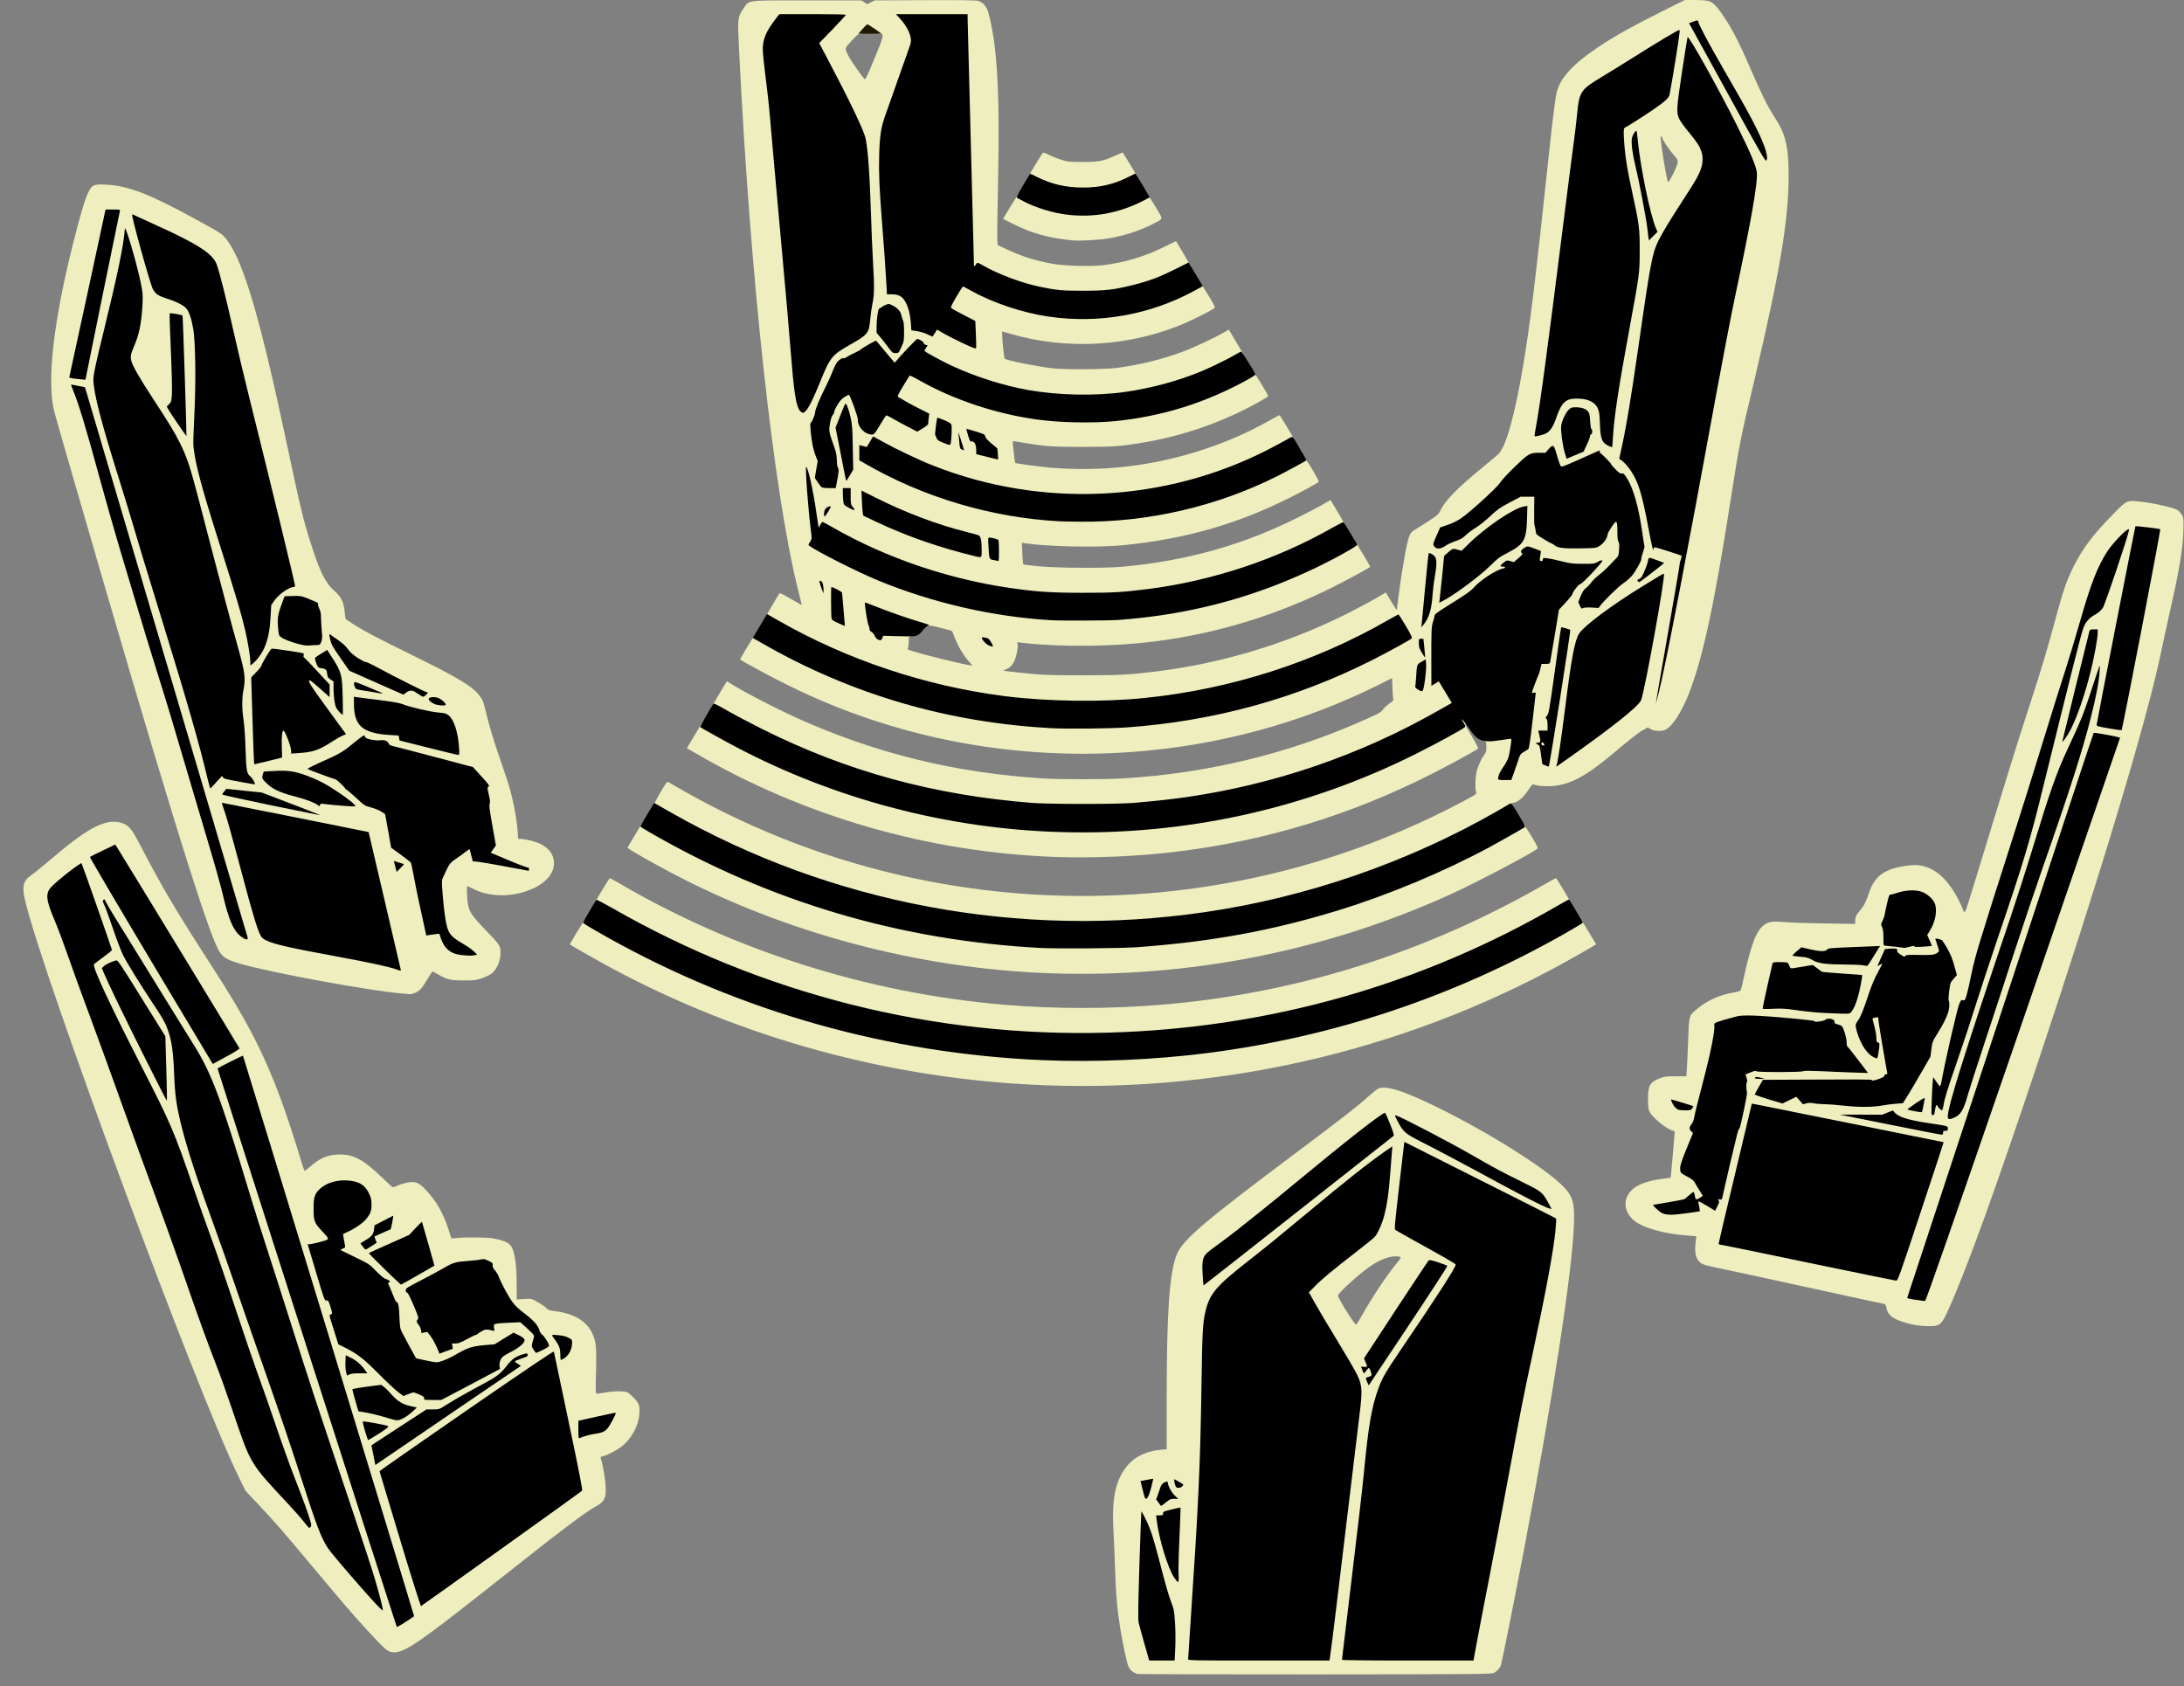 <svg class="img-fluid" xmlns="http://www.w3.org/2000/svg" style="transform:none;transform-origin:50% 50%;cursor:move" width="2783" height="2149" viewBox="0 0 27830 21490">
  <rect x="0" y="0" width="27830" height="21490" fill="#808080" stroke="none"/>
  <g fill="#EEEEBF" style="transform:none">
    <path d="M14494 21331c-49-12-95-50-115-95-20-46-67-267-104-485-37-224-55-419-65-731-5-157-14-381-21-498-24-398 18-628 146-807 99-140 258-223 459-241l73-6v-682c0-1076 36-1578 129-1802 77-185 337-408 1474-1260 658-494 812-613 969-754 56-50 112-95 126-100 105-40 327 32 760 245 649 320 1344 756 1585 994 132 131 157 216 146 496-23 616-268 2205-646 4195-97 509-267 1360-282 1411-12 43-46 82-91 106-30 17-155 18-2272 20-1232 0-2254-2-2271-6zm451-364c4-99 3-215-4-295-9-114-16-145-51-238-23-59-73-229-111-378-102-395-150-551-194-635-13-25-13-24-19 29-3 30-12 305-21 610l-16 555 50 180c28 99 60 215 72 258l22 77h265l7-163zm1970 141c8-37 128-1014 234-1908 55-459 117-971 137-1138 44-350 43-378-24-516-21-44-115-207-209-361-326-536-403-673-403-716 0-59 160-204 585-533 127-98 240-190 253-205 67-77 135-278 166-496 18-120 49-493 44-525-3-20-20-10-168 100-209 156-431 334-840 675-375 312-521 431-750 610-414 324-496 421-549 645-35 147-41 268-51 940-15 1016-29 1330-130 2890-16 250-32 479-35 508l-5 52h1740l5-22zm1889-290c32-172 99-518 148-768s154-804 233-1230c178-954 189-1012 313-1595 123-575 191-915 237-1185 33-196 70-479 63-485-2-1-425-215-940-475-558-280-938-466-938-458 0 7-27 238-60 513-53 455-57 501-43 512 9 7 184 105 390 219l373 206v41c0 71-125 270-690 1102-209 307-248 376-300 520-84 239-123 467-180 1060-16 171-84 756-150 1302-66 545-120 1001-120 1012v21h1606l58-312zm-3819-800c-3-24 1-187 9-363 9-176 16-339 16-361v-42l-80 20c-72 18-80 23-80 44s-4 24-41 24h-41l6 48c15 100 60 282 101 407 43 131 98 265 110 265 3 0 3-19 0-42zm-140-918c21-16 44-30 52-30s13-3 11-7c-12-23-46-101-52-118-7-20-8-20-22 0-8 11-24 50-35 88-16 53-18 72-8 83 15 18 10 19 54-16zm-212-149 15-63-31 6c-17 3-32 8-34 10-4 4 11 69 23 105 7 21 11 12 27-58zm3317-2135c239-360 435-657 435-662 0-9-152-60-159-53-2 2-183 276-401 608l-396 603 12 44c8 24 20 45 30 47 9 3 20 19 24 36s10 31 13 31c4 0 203-295 442-654zm-604-38c135-241 296-484 434-658 72-90 77-98 57-104-90-24-227 19-372 117-136 92-415 344-415 376 0 35 209 370 231 371 4 0 33-46 65-102zm-769-1426c623-491 1134-896 1137-901 7-10-73-211-84-211-25 0-501 375-965 759-513 425-945 769-1121 894-67 48-133 100-148 117-38 46-49 100-41 208l7 93 41-34c23-18 551-435 1174-925zm3082-64c-49-73-78-91-314-207-235-115-360-182-620-333-262-151-854-463-863-454-7 8 56 92 89 121 18 14 105 63 193 107 171 86 606 316 983 521 294 160 545 289 551 283 2-3-6-20-19-38zM4966 21046c-46-17-88-57-281-266-186-202-288-321-706-820-377-451-474-563-701-804l-150-159-93-191c-545-1121-2483-6353-2715-7330-43-178-25-252 74-320 32-22 123-96 204-164 244-207 341-283 469-369 201-134 346-176 475-139 96 28 132 70 238 273 290 557 464 851 918 1553 440 679 654 1091 876 1683 63 167 216 633 266 810 19 64 38 117 43 117s32-21 61-47c120-108 223-155 357-161 197-9 326 59 575 300 67 65 126 118 131 118 6 0 36-11 67-25 32-14 88-31 125-37 99-17 140 1 232 100 134 145 218 294 286 504l35 110 74-7c118-11 383-8 454 5 178 32 236 69 263 167 29 108 40 218 41 416l1 197 76-6c42-4 92-4 111 0 38 7 178 94 199 124 11 14 36 22 107 31 237 30 395 124 468 279 50 107 57 168 49 485-7 275-6 287 12 287 10 0 56-7 102-15 115-21 250-21 288-2 16 9 55 43 86 77 64 69 73 96 63 206-12 152-104 315-229 410-69 52-183 110-234 120-25 5-32 11-29 23 39 125 70 333 64 435-4 91-30 128-122 180-134 75-402 275-971 725-886 700-1099 864-1296 997-186 126-281 160-363 130zm194-422c39-26 70-50 70-53s-484-1595-1077-3538l-1077-3532-129 67c-106 56-127 70-124 87 9 52 2252 7015 2259 7015 5 0 40-21 78-46zm-389-390c-73-252-179-578-381-1174-326-959-475-1413-705-2140-125-393-271-850-325-1015s-151-473-215-685c-366-1211-483-1522-712-1885-55-88-179-288-275-445s-265-429-375-605-226-364-258-418-59-96-62-94c-8 8 91 278 134 366 50 102 222 381 380 616 125 187 156 241 194 345 46 128 68 280 78 559 11 272 28 392 91 651 75 301 199 682 425 1300 75 206 183 512 240 680s221 640 365 1050c240 683 340 977 570 1685 102 312 171 498 221 595 42 80 167 235 453 558 94 107 178 202 186 212s16 17 18 16c1-2-20-79-47-172zm1619-550c744-533 999-721 996-733-3-9-82-385-177-836-94-451-174-823-178-827-6-7-2103 1431-2139 1466-11 11 30 155 234 830 137 449 252 816 256 816 5 0 458-322 1008-716zm-2529-464c-27-74-92-247-146-385-54-137-160-432-235-655-76-223-178-515-228-650-49-135-173-497-275-805-101-308-242-717-312-910-70-192-174-485-230-650-249-726-284-808-668-1558-412-806-607-1227-607-1311 0-34 5-40 110-117 60-44 110-85 110-89 0-10-351-1023-356-1029-9-11-266 193-337 266-21 22-41 53-46 69-12 44 13 132 84 299 35 83 104 265 153 405 115 326 179 501 342 940 73 195 240 657 372 1025 132 369 318 879 413 1135s250 688 345 960c216 622 318 904 432 1195 50 127 141 382 204 568 118 351 185 529 236 632 60 119 147 227 407 500 68 71 158 169 199 217 42 48 77 86 78 85 2-1-19-63-45-137zm1595-1061c357-243 654-446 659-451 20-21-279 149-404 228-85 54-85 54-166 54h-80l-346 225-346 226 16 79c8 44 16 80 17 80s294-199 650-441zm-660 81c43-28 70-52 63-54-24-8-184-34-187-31-6 6 32 135 40 135 4 0 42-22 84-50zm2759 1c88-13 122-28 159-72 28-32 70-108 64-114-2-2-87 15-191 38l-187 42v144l40-14c21-8 73-19 115-24zm-2409-219c32-21 65-45 72-54 11-13 7-16-29-22-76-12-140-54-246-163-73-75-108-103-120-99-10 2-79 12-153 22-74 9-136 17-137 18s13 53 31 116l33 114 74 12c79 13 195 41 294 73 90 29 114 26 181-17zm814-406 365-194 7-57c12-90 37-116 172-180 55-26 136-88 136-104 0-4-21-17-46-29l-47-23-107 66-108 66-114 9c-180 16-224 31-402 134-159 92-237 103-426 61-62-14-114-25-116-25-3 0-132-236-175-320-32-62-33-71-39-210-5-137-16-190-40-190-5 0-27-48-50-107-23-60-46-112-51-118-5-5-9-21-9-36 0-22-6-29-29-34-19-4-61-38-118-97-87-90-89-91-270-179l-183-88v-34c0-27 5-36 26-46 21-9 25-16 20-34-4-12-9-52-13-88l-6-66 56-22c80-33 201-115 240-164 80-98 89-163 38-270-48-100-116-146-241-163-97-13-243 34-319 102-68 61-86 112-85 234 1 114 18 154 104 245 74 79 90 103 90 141v31l-125 33c-85 22-124 37-121 45 2 7 46 153 97 324 91 305 93 311 118 311 24 0 28 7 54 90 30 100 34 138 13 146-11 4-12 12-6 32 5 15 27 87 50 160l41 132 82 41c164 83 242 144 447 349 107 108 214 209 238 225 41 27 46 28 75 15 63-26 117-24 190 9 50 23 67 36 67 51 0 18 7 20 78 20h77l365-194zm-1360-154c0-20-137-132-161-132-10 0-12 83-3 118 6 20 12 22 85 22 44 0 79-4 79-8zm1935-38c14-9 22-20 19-25-11-19-34-7-66 34-36 46-40 47 47-9zm698-228c8-17 18-45 22-63 6-31 4-33-44-57-28-15-62-26-76-26h-26l19 28c28 40 42 88 42 145v50l24-22c14-13 31-38 39-55zm-1558-15c46-17 50-22 53-55 3-35 4-36 47-36 35 0 66-12 145-55 55-30 107-55 115-55 7 0 15-4 17-8s24-20 50-35c35-21 60-27 102-27 55 0 56 0 56-30 0-18 7-33 18-39 9-5 100-12 202-15l185-7 85 80c86 80 109 90 71 27-27-43-96-107-194-179-49-36-96-82-127-125-51-69-145-242-174-322-9-25-32-63-51-85-22-24-35-50-35-67 0-22-8-32-41-48-26-14-50-19-67-15-15 3-83 10-152 15-139 10-187 23-275 77-33 21-156 87-272 148-129 68-209 115-204 121 5 5 39 81 76 169 55 130 66 166 62 197-3 21-1 40 4 43s13 24 19 45c10 37 13 40 48 40 32 1 42 7 75 50 21 28 55 86 74 130 20 44 37 80 37 80 1 0 24-9 51-19zm1225-16c28-14 50-28 50-31 0-13-63-96-77-101-8-3-19-15-23-27-7-18-9-15-10 14 0 19-7 54-15 78-14 38-13 45 1 67 9 14 18 25 20 25 3 0 27-11 54-25zm-1602-947c97-56 181-104 185-108 8-7-109-438-122-453-4-4-34 20-66 53-55 59-67 65-284 162-124 55-230 103-234 107-7 7 328 341 340 341 2 0 84-46 181-102zm-588-373c57-36 49-51-9-18-27 15-47 31-45 35 7 12 10 11 54-17zm222-202c16-5 36-59 25-69-3-3-39 12-81 33-67 33-76 41-76 65v28l58-26c31-15 65-28 74-31zm-2845-2083-10-324-296-478c-331-535-296-494-386-444-31 17-40 28-38 47 1 13 40 107 88 209 83 178 647 1322 650 1317 0-1-3-148-8-327zm779-132c79-42 133-76 130-83-6-16-1526-2507-1537-2519-9-10-259 103-259 117 0 10 1522 2557 1528 2557 2 0 64-32 138-72zM24405 16885c-38-7-92-19-120-28-174-53-231-98-249-199-5-28-13-39-29-43-12-3-98-21-192-40-93-20-478-104-855-186-377-83-813-177-969-210-238-49-290-63-319-85-65-50-83-129-63-285l7-56-96-7c-319-22-598-101-708-201-141-127-130-308 25-416 70-48 184-85 331-105l121-17 5-51c8-74 46-511 46-529 0-9-13-18-30-22-73-16-259-169-291-240-15-31-19-66-19-159 0-176 22-215 155-267 53-21 77-24 197-24h137l5-80c4-44 11-208 17-364 11-321 12-326 88-392 138-123 304-200 495-232 48-8 83-19 87-28 5-7 24-88 44-179 94-427 159-590 265-661 53-35 110-42 245-29 61 6 289 14 508 17l397 6v-36c0-50 12-77 59-131 50-58 79-115 115-223 74-225 205-317 500-353 95-12 153-7 230 17 164 52 316 214 432 458 24 51 44 97 44 104 0 6 6 11 13 11 15 0 24-29 338-1060 267-872 300-980 494-1580 160-493 206-647 324-1080 103-381 145-502 236-685 112-225 250-407 505-666 169-173 169-173 324-159 147 13 424 73 488 106 15 8 40 33 56 56 26 41 27 45 25 177-4 250-47 513-174 1071-38 168-88 395-110 505-169 831-771 2836-1578 5255-529 1586-901 2614-1126 3113-96 214-112 228-265 226-52 0-126-7-165-14zm153-462c48-141 2398-6961 2407-6984 5-14-14-20-127-42-73-13-133-24-134-23-5 5-2352 7141-2350 7143 4 4 108 21 138 22 25 1 28-5 66-116zm-121-990c156-466 281-848 280-850-9-8-2358-476-2363-470-7 7-416 1709-411 1712 5 4 2174 453 2192 454s51-92 302-846zm-2962-5c77-11 141-22 143-23 1-1 0-21-4-44-4-25-12-41-21-41-7 0-16-13-19-30-4-16-8-30-11-30-2 0-21 13-41 30-33 26-54 32-207 57-93 15-172 28-174 30-7 5 31 33 74 53 52 25 90 25 260-2zm385-134c0-39 2-43 27-46 24-3 28-9 41-68 14-65 144-619 178-757 10-40 23-73 29-73s28-86 50-197c39-202 44-271 29-429l-6-61 66-27c67-26 136-35 136-16 0 6 97 10 270 10 194 0 270-3 270-11 0-12 84-10 520 12 118 6 223 10 234 8 15-3 0-28-85-139-56-74-107-136-111-138s-8-28-8-58c0-51-38-176-61-199-5-5-29-15-52-20-29-8-43-17-45-30-2-11-11-26-20-32-13-11-19-10-34 4-21 19-186 33-197 16-12-19-754-79-866-70-33 2-105 18-160 35s-118 35-140 41l-40 10-23 173c-19 139-44 251-129 573-57 220-108 426-113 457-5 33-18 70-29 84-19 24-20 29-6 44 28 31 16 82-65 282-44 108-80 205-80 216 0 24 30 47 118 91 34 17 62 37 62 44s25 52 55 100c57 90 69 138 39 155-12 7-1 17 53 50 61 37 69 39 81 24 6-8 12-35 12-58zm2870-894c0-11 5-20 12-20 38 0-16-11-147-30-264-38-405-76-464-126l-28-23-56 19c-37 13-85 20-139 21-79 1-63 5 352 89 239 49 443 89 453 89 11 1 17-6 17-19zm158-194c70-37 107-103 157-283 20-70 119-378 220-683s268-814 370-1130c103-316 268-807 367-1090 218-622 394-1148 483-1445 64-211 185-671 185-697-1-7-22 50-49 127-48 141-93 248-239 560-147 316-227 541-443 1250-155 507-169 550-524 1600-271 802-378 1133-461 1420-58 197-105 385-97 385 2 0 16-6 31-14zm-416-101c2-19 3-35 1-35-8 0-73 46-73 52 0 4 12 9 28 11 15 2 30 5 33 6 4 0 9-15 11-34zm-3022-10c-89-29-86-29-69-9 19 23 48 33 99 33h45l-75-24zm2512-39c40-8 114-17 164-21l92-7 55-87c30-47 109-181 175-296l121-210 12-95c11-91 15-100 74-195 74-119 116-201 140-274 15-46 16-60 6-88-10-27-9-58 5-163 16-123 19-132 52-171l35-40-26-95c-18-66-44-127-82-195-32-54-59-99-61-99-1 0 2 13 7 29 6 16 9 48 7 71-3 37-8 45-38 61-30 17-58 19-212 19-112 0-178 4-178 10s-20 10-43 10c-52 0-127-47-127-80 0-17-7-20-44-20h-44l-29 63c-22 46-26 63-16 65 27 7 12 63-47 169-41 75-79 166-124 298-75 221-96 274-131 320l-26 33 16 59c30 105 84 203 144 262l56 56 10-60c10-54 10-61-7-69-14-7-18-21-18-63 0-30-11-94-25-143s-25-107-25-128c0-38 2-40 38-46 20-3 52-6 70-6 32 0 32 1 32 46 0 26 25 188 55 359 59 333 64 385 41 385-8 0-16 7-18 16-7 35-218 86-230 55-2-4-297-6-664-3l-661 5-38 65c-20 35-33 68-28 72 4 5 69 27 144 50l137 41 71-35c95-49 136-48 177 1 29 35 33 36 100 38 117 4 393 24 519 39 133 16 275 13 387-8zm778-19c0-40 47-189 174-557 70-201 174-516 231-700 58-184 186-573 285-865 320-939 405-1221 572-1900 66-269 176-713 243-985 68-272 126-506 129-520 16-72-137 406-300 935-203 660-238 771-419 1335-413 1289-458 1438-505 1667-22 109-49 228-60 266-19 63-22 67-50 67-25 0-31 6-48 53-30 78-186 772-226 1000-7 35-9 37-46 37-29 0-43-6-54-22-15-21-16-15-16 90v112h35c19 0 35 5 35 11 0 5 5 7 10 4 6-3 10-16 10-28zm-1182-1170c44-46 108-233 127-368l7-46-179-12c-335-22-317-19-375-62-58-44-66-45-175-24-43 8-101 15-130 15-50 0-52-1-63-34-13-41-24-46-95-46-42 0-55 4-59 18-3 9-28 121-56 247-28 127-53 240-56 251-6 22-5 22 118 17 100-4 159 0 318 22 107 16 269 31 360 35 91 3 181 7 201 8 25 2 41-4 57-21zm270-683c29-48 51-88 48-91-2-2-127 1-278 7-248 11-274 14-286 31-11 16-26 19-100 19-49-1-120-9-162-19-75-18-75-18-105 3l-30 21 78 8c61 6 88 14 128 39 71 43 110 49 379 57 129 4 244 8 255 9 15 1 33-19 73-84zm550-160c30-4 52-3 52 3 0 8 119 6 128-2 2-2-4-20-12-40-25-58-20-96 19-161 40-65 75-169 75-218-1-49-33-108-84-153-88-78-195-93-336-49-44 14-89 26-100 26-15 0-23 19-44 110-14 61-26 122-26 136 0 13-9 43-20 65-16 30-18 44-10 58 5 11 10 65 10 120v99l68 7c37 3 74 8 82 10 17 4 118-1 198-11zm2875-4000c131-685 236-1248 233-1251-9-10-239-34-246-26-4 4-114 557-244 1228s-239 1227-242 1236c-3 12 18 19 118 36 68 11 128 21 133 22 6 0 117-557 248-1245zm-824 1079c99-250 201-614 247-881 13-79 24-150 24-158 0-20-38-17-44 4-4 14-266 1078-282 1147-9 39 15-11 55-112zm225-1294c56-31 88-58 110-92 21-31 223-613 301-867 3-8-25 16-61 54-152 158-276 404-392 782-27 87-52 172-56 188l-7 29 27-32c15-18 50-46 78-62zM13300 13829c-1951-76-3865-600-5566-1524-166-91-461-259-472-270-4-4 178-305 185-305 3 0 42 22 87 49 44 27 155 90 246 141 2108 1177 4531 1714 6920 1535 1861-140 3624-680 5243-1607 115-66 211-117 214-114 4 3 46 72 94 153l88 147-28 17c-16 10-107 62-202 117-2058 1177-4422 1754-6809 1661z"/>
    <path d="M13535 13193c-1854-32-3743-515-5366-1373-298-157-580-321-577-335 5-20 172-295 180-295 4 0 58 30 119 66 1480 865 3181 1402 4909 1548 637 54 1334 54 1990 0 1707-140 3346-652 4857-1515 95-55 176-99 180-99 9 1 188 299 182 304-35 33-535 304-819 445-1418 705-2901 1108-4500 1226-205 15-828 36-950 33-36-1-128-3-205-5zM5110 12659c-421-37-1653-264-2046-377-186-54-236-87-288-191-172-340-754-2238-1857-6050-116-399-219-762-230-806-93-387-8-1135 241-2127 91-361 146-549 188-641 53-113 70-122 236-114 284 14 565 124 1176 461 295 162 307 170 363 245 214 285 427 1014 767 2621 166 786 211 971 312 1280 109 336 177 471 287 568 90 80 118 136 133 265l11 95 91 60c135 88 292 171 740 391 611 300 790 408 881 532 39 53 46 72 90 255 27 113 84 303 132 443 47 135 100 291 118 347 72 214 126 474 141 677l7 97h29c54 0 183 31 243 59 80 37 133 85 161 146 68 146-14 309-206 409-245 128-565 139-790 28-41-20-78-38-82-40-14-6-8 170 7 242 20 96 58 148 240 336 174 179 182 193 170 312-9 91-54 181-113 225-23 18-80 45-125 60-74 24-97 27-227 27-163 1-220-13-333-80-32-19-61-34-65-34-7 1-38 48-96 146-19 34-51 75-70 92-34 29-94 53-126 51-8-1-58-6-110-10zm-54-366c-3-10-91-387-197-838-105-451-192-821-192-822-4-3-1762-353-1774-353-9 0-8 11 3 42 27 77 71 237 208 751 140 523 201 728 242 809 19 38 33 51 80 73 106 50 324 99 1009 225 182 33 391 76 465 94 163 41 163 41 156 19zm929-162c-11-11-60-43-109-71-206-118-223-156-261-589-21-232-20-276 7-335 71-156 81-170 148-215 36-24 90-64 122-88 41-31 66-43 90-43 34 0 34 0 51 73l18 72 210 38c116 21 212 37 215 35 2-3-55-29-126-58-122-51-130-56-130-82 0-15 14-47 30-70l30-43-41-230c-28-158-39-246-36-282 3-30-1-75-9-105-7-29-14-70-14-92 0-34-10-49-91-140l-91-101-462-122c-253-67-493-130-533-139-52-11-74-21-78-34-11-34-35-45-99-42-33 1-95-6-136-16l-75-18-89 74c-48 40-105 84-126 98-31 21-287 142-370 176-24 10-21 12 40 35 36 14 107 40 157 58 74 26 104 43 148 83 30 28 55 55 55 61s5 11 11 11 61 47 123 103c110 103 112 104 196 127 47 12 105 36 130 53s46 31 47 31c1 1 19 97 40 214l37 213 127 94c99 72 128 99 133 122 3 15 15 82 26 148s27 143 35 170c8 28 37 160 65 295s53 253 56 262c4 15 15 16 88 11l84-6 12 39c49 151 125 217 270 234 101 12 97 12 75-9zM2079 8434c-562-1903-1025-3462-1028-3465-3-4-23-10-45-13-34-7-38-5-33 11 3 10 28 86 57 168 67 196 133 424 279 960 66 242 173 620 239 840s170 569 232 775c61 206 169 560 240 785 145 461 224 725 400 1325 67 228 185 624 261 880 77 256 161 553 186 660 49 211 88 333 134 420 29 54 87 125 96 117 2-3-456-1561-1018-3463zm1396 1760-170-65-199-20c-131-14-202-17-208-11-7 7 8 14 44 21 419 87 676 139 688 140 8 0-61-29-155-65zm944 30c-19-24-253-177-339-222-109-58-308-130-392-143-43-6-120-7-185-3-100 6-113 9-119 26-4 15 6 32 42 70 68 69 176 119 363 168 85 22 175 50 200 62 34 15 91 26 216 38 233 24 230 24 214 4zm-1587-364c26 0 37 5 40 17 2 14 33 22 153 44 83 15 152 25 154 23 3-3-6-12-18-21-46-32-53-71-62-343-4-151-14-300-24-365-24-151-24-357-2-463 23-105 15-165-60-432-98-350-268-990-507-1910-164-631-196-703-585-1298-305-466-329-536-250-711 65-144 99-300 114-526 8-121-15-249-96-545-28-102-56-202-61-222-14-50-24-41-32 28-17 149-94 499-255 1159-134 554-128 514-107 642 35 213 128 551 321 1163 53 167 127 412 166 544 85 290 163 545 359 1181 328 1059 483 1597 591 2049l24 98 50-56c44-49 55-56 87-56zm722-233c5-2 8-64 7-139s1-152 4-172c7-34 9-36 49-36h41l43 108c25 63 43 123 42 146v38l73-7c154-15 221-39 382-140 66-41 126-78 134-83 10-6-40-81-208-311-214-292-222-304-219-344 3-41 4-42 45-45 39-3 46 1 132 78 81 73 91 79 91 58 0-18-45-73-161-199-89-96-166-175-170-177-5-2-9-15-9-28s-2-24-6-24c-3 0-75-11-160-25s-161-25-167-25c-17 0-127 171-127 197 0 11-31 52-69 92l-68 71 13 413c7 226 13 460 14 518v106l143-33c78-19 146-36 151-37zm2262-118c-16-170-69-317-132-365-30-23-49-28-134-35-102-9-372-72-457-108-32-13-129-30-294-50-136-17-249-31-253-31-10 0-7 95 5 152 38 177 154 246 446 264l113 7 6 31 5 32 342 86c188 47 346 87 351 87 5 1 6-30 2-70zm-1485-771c-6-53-20-121-31-151-17-46-115-215-138-239-4-4-30 6-59 23l-51 30 15 38c14 35 20 40 57 45 59 9 69 19 75 73 5 42 11 51 44 72l37 24v86c0 111 16 214 38 254l17 32 3-95c2-52-2-139-7-192zm1279 217c0-7-58-35-72-34-7 0 5 9 27 20 45 21 45 21 45 14zm-450-170c7-8 24-15 39-15 18 0-27-28-139-86-91-47-218-115-282-150s-127-64-139-64-60-25-108-55c-63-40-97-70-126-111-34-47-90-98-142-128-27-15-9 15 101 174l115 165 318 142c175 78 325 142 334 142 9 1 22-6 29-14zm-1861-485c69-105 108-260 119-476l8-143 38-56c45-64 135-135 203-161 27-10 49-18 50-19 7-4-297-1253-577-2375-60-239-150-619-200-843-93-415-173-730-210-831-50-133-248-261-768-495-123-56-225-101-227-101-13 0 214 800 243 854 34 63 68 86 179 121 113 35 214 86 246 124 36 43 64 126 88 255 30 160 37 781 15 1188-19 341-17 373 60 683 48 192 103 378 259 870 193 610 209 660 269 876 59 214 98 392 117 537l13 93 23-28c12-15 36-48 52-73zm696-110c52 0 54-1 65-35 18-54 3-320-21-367-11-21-19-46-19-56 0-22-22-34-140-79-64-24-86-28-150-25l-76 3-43 122c-43 121-43 122-36 217 3 52 8 97 11 101 21 34 304 136 342 123 8-2 38-4 67-4zM2321 4696c-10-351-23-642-28-646-4-5-29-11-55-15-46-7-48-6-48 16 0 13 9 205 20 427 22 461 19 641-11 685-23 32-27 21 65 160l71 108 3-48c1-26-6-335-17-687zm-1252 54c6-28 101-493 211-1033 111-540 203-990 206-999 5-16-2-18-53-18h-58l-223 1033c-122 567-222 1037-222 1044 0 11 30 18 97 21 30 2 32 0 42-48z"/>
    <path d="M13395 12403c-1677-57-3383-509-4855-1288-262-139-545-302-543-313 2-8 170-291 178-300 1-1 38 18 81 44 278 165 722 395 1039 539 1719 779 3599 1098 5480 930 1578-141 3137-638 4514-1439 62-36 119-66 126-66s52 66 100 146c73 122 85 148 74 159-56 53-788 438-1122 589-1585 717-3318 1059-5072 999z"/>
    <path d="M13380 11760c-1572-60-3063-448-4455-1159-222-114-575-309-599-331-7-7 138-265 169-298 10-12 20-9 54 13 24 14 113 66 199 114 1802 1012 3861 1456 5930 1281 1419-121 2773-525 4029-1202 106-58 111-62 102-85-15-39-10-191 7-262 18-71 62-167 100-217 20-25 24-43 24-96 0-49-4-67-15-72-28-10-15-26 23-26 20 0 91-9 157-20s135-20 153-20c30 0 32 2 32 38 0 70-22 214-40 268-11 30-39 82-63 116-25 35-48 73-51 86-7 21-5 22 42 22h50l40-112c21-62 47-137 57-166 14-45 24-58 62-80 25-15 51-31 58-37 10-7 25-105 49-318 20-169 36-314 36-322s-9-15-20-15c-16 0-20-7-20-34 0-32 54-196 84-254 7-15 19-53 26-84l13-58h53c46 0 52-3 57-22 3-13 29-168 58-345l54-323 82-89c46-49 83-96 83-103 0-24 91-138 110-138 10 0 56-41 104-92l85-93-152-6c-122-5-179-12-287-38-74-18-143-34-152-36-12-2-18 3-18 16 0 16-8 19-51 19h-51l4-66 3-65-63-26c-61-24-64-24-83-7-11 10-19 30-19 50 0 27-9 40-55 79-54 46-56 47-110 43-31-3-58-1-61 4-3 4 0 8 5 8 6 0 11 15 11 34 0 31-3 34-37 41-91 17-292 149-376 246-31 36-101 86-269 190-184 115-228 146-228 164 0 12-9 48-20 80-18 54-20 84-20 387 0 322 0 328 19 318 11-5 32-10 48-10 25 1 36 14 111 140 52 88 82 149 82 168 0 27-11 35-171 126-995 568-2092 944-3227 1106-207 29-384 48-667 72-204 17-1114 17-1335 0-1259-98-2367-401-3450-943-217-109-577-304-599-325-2-2 38-73 88-158l93-155 61 38c190 116 556 305 824 427 1001 453 2027 705 3153 774 214 13 769 13 996 0 1093-63 2147-320 3126-762 154-69 179-84 201-117 13-20 50-55 81-76 48-33 56-43 50-60-4-11-9-75-11-142l-4-122-167 84c-1972 985-4317 1152-6427 459-396-131-739-271-1120-460-191-94-566-296-594-320-4-3 157-273 175-293 11-12 31-3 136 56 1399 803 2999 1178 4578 1072 1219-81 2423-441 3481-1041l147-83-69-115c-38-63-72-114-76-113s-78 41-163 88c-1026 574-2169 905-3365 976-259 15-958 6-1185-15-1037-98-1952-359-2850-812-235-118-480-255-480-268 0-7 152-267 172-293 6-8 41 8 119 53 61 36 123 71 138 79l28 14-49-196c-315-1273-612-4006-753-6929-17-356-16-364 57-473 77-114 13-106 813-106h690l38 24 39 24 46-24 47-24 638-3c451-2 650 1 680 9 60 16 109 71 130 146 113 409 149 1016 125 2148-7 352-12 680-10 728l4 89 111 53c181 87 367 146 587 186 138 26 483 37 630 20 280-32 543-109 790-233 85-42 155-76 156-75 37 59 194 327 194 331s-15 6-32 5c-23-1-79 21-178 69-183 89-304 134-494 182-254 64-352 75-676 75-298 0-362-6-582-51-217-45-482-141-667-241-73-40-85-44-93-29-6 10-22 16-43 16-33 0-35-2-35-32 1-65-82-3183-85-3186-1-1-178-1-394 0l-393 3 37 48c94 123 117 247 70 377-15 41-83 235-152 430s-140 398-159 450c-86 244-93 539-34 1290 23 286 47 626 56 792l6 118h52c101 0 149 27 191 111 33 64 54 152 62 258l6 90 46 7c54 7 131 28 159 43 17 9 23 6 41-24 27-47 64-47 140 0 78 47 370 189 377 183 3-3 2-65-2-137l-7-132-126-64c-69-36-141-74-158-85-53-32-46-66 45-219 76-128 78-130 113-131 25 0 63 15 125 50 282 158 660 285 994 334 251 37 425 41 695 15 370-36 779-163 1110-346 66-37 104-52 112-47s51 72 98 149c76 127 82 141 67 153-36 28-228 126-359 184-697 305-1518 356-2250 138l-93-27v31c0 86 24 312 34 318 36 23 394 95 596 120 165 20 672 17 840-5 295-40 571-108 840-209 135-50 401-175 516-242l62-36 91 153 91 152-23 17c-37 30-345 183-476 238-378 159-800 258-1231 291-192 14-626 6-800-16-518-64-993-215-1433-457l-129-70 4-44c2-24 0-44-4-44-5 0-8-8-8-18 0-11-10-24-23-29-21-10-32-1-143 119-65 72-123 137-127 144-5 8-24 14-45 13-35 0-43-8-145-130l-108-129-52 31c-29 16-62 35-74 41-13 6-23 15-23 19 0 5-34 24-75 43s-88 44-104 55c-16 12-40 21-54 21-47 0-87 53-134 179-13 36-51 118-83 182-78 154-130 281-130 319 0 17-14 58-31 92-29 58-31 67-25 132 9 99 34 212 62 282 28 71 29 91 9 203l-14 83 31 47c43 64 54 71 114 71h53l12-57c14-66 14-107 1-248-8-91-25-155-80-295-31-82-13-289 30-332 10-10 18-27 18-39 0-11 18-51 41-89 49-83 113-130 175-130h39l58 153c36 96 57 167 57 193s8 53 23 75c25 37 81 79 106 79 10 0 43-45 87-117 67-113 72-118 106-121 28-2 55 8 124 48 49 28 130 72 179 97l91 46 48-28c49-28 66-56 66-103 0-25-11-33-122-89-68-34-157-81-198-105-104-60-104-66 1-241 78-131 83-137 114-137 21 0 70 21 141 62 371 210 828 378 1261 462 291 57 508 78 808 78 712-1 1428-189 2058-542 60-33 112-60 116-60 9 0 181 283 181 298 0 5-62 43-137 85-440 243-929 415-1423 501-305 53-408 61-805 61-387 0-484-7-769-56-65-11-120-19-121-17-4 4 26 272 31 277 6 7 319 49 444 60 671 56 1330-22 1965-234 291-97 554-212 809-354 80-45 147-81 150-81 6 0 188 302 184 305-13 12-209 119-318 174-1204 613-2682 728-3985 310-305-97-683-261-945-408-50-29-95-49-100-46s-22 28-37 56l-28 51-47-6-48-5v115l58 33c1016 591 2217 847 3362 715 736-84 1461-319 2097-680 62-35 119-64 127-64 17 0 191 289 180 300-20 19-202 119-374 205-671 336-1331 524-2110 602-328 32-932 21-1252-23l-47-7 6 134c3 74 8 137 12 140 3 4 92 15 196 25 237 23 842 26 1065 6 830-76 1547-279 2260-638 102-51 232-120 290-152l104-60 92 152c50 83 89 154 85 158-15 17-273 158-446 243-742 365-1493 571-2355 647-220 19-888 16-1120-5-968-90-1867-374-2677-844l-43-25-11 26c-10 20-19 26-45 26-38 0-32 20-65-210-60-417-65-308-8 173 16 132 18 182 10 190-6 6-11 17-11 23 0 30 562 318 852 438 629 260 1279 421 1978 492 212 21 788 30 1005 15 1062-73 2059-370 2942-876 72-41 135-75 140-75 9 1 188 299 182 304-17 16-291 166-449 245-728 367-1497 604-2295 705-505 65-1162 74-1642 22l-112-12 6 27c8 43-16 160-45 218-29 59-58 85-115 105-35 12-31 13 111 29 333 38 410 42 877 42 479 0 573-5 915-46 828-99 1647-342 2405-714 170-84 447-233 517-279l26-17 71 118c39 65 71 113 71 106 0-28 42-340 65-483 69-425 89-496 147-528 16-9 94-59 173-110 135-87 145-96 170-148 62-127 209-278 515-530 104-85 202-168 220-184 99-92 213-497 320-1138 91-550 154-1064 315-2577 55-519 91-809 110-893 43-187 209-368 540-588 208-139 415-254 812-453l283-141h126c69 0 146 5 172 12 60 15 111 68 210 218 102 152 196 338 332 655 131 304 215 473 301 605 144 221 181 375 181 760 0 556-115 1235-442 2617-178 749-184 780-300 1523-207 1326-355 2009-531 2453-94 236-205 408-293 454-47 25-144 22-190-5l-38-22-56 30c-58 31-149 102-397 310-344 289-554 397-786 408-93 4-171-4-219-22-10-4-24 9-44 40-76 120-158 194-216 194-17 0-19 3-11 18 9 16-5 28-112 90-413 241-880 468-1347 657-1391 563-2894 822-4430 765zm6358-2172c12-73 69-447 129-831 91-596 105-700 92-708-39-25-40-21-115 526-40 292-78 538-84 547-5 10-10 63-10 118v100h-50c-54 0-55 2-44 59 4 21 12 31 24 31 21 0 30 19 30 66 0 30-3 34-25 34-29 0-28-5-14 97 10 69 20 92 40 93 4 0 16-60 27-132zm336-40c489-349 780-585 808-657 30-80 135-613 217-1101 63-379 68-415 50-405-8 4-99 61-204 125-391 242-719 487-790 590-57 83-101 312-180 947-31 243-62 479-70 525-17 95-17 98-9 98 4 0 84-55 178-122zm-1948-896c15-111 17-182 7-182-5 0-16 7-26 15-15 11-21 36-29 131-9 108-8 119 8 131 10 7 20 11 23 8 2-3 10-49 17-103zm-5763-204c-79-85-153-206-199-328-16-41-31-77-35-80s-68-21-143-39c-107-28-141-33-163-25-23 8-51 3-143-24-132-39-368-121-517-180-57-22-103-36-103-32 0 39 25 170 36 192 8 15 14 39 14 53 0 17 8 29 24 36 13 6 32 29 42 50 19 44 33 49 41 18 6-21 9-22 126-15 66 3 153 6 194 6 58 0 73 3 73 15 0 8-7 15-15 15-11 0-15 12-15 48 0 26-3 63-6 84l-6 36 83 26c187 57 667 173 723 175 17 1 16-3-11-31zm-1648-699c-8-90-15-167-15-171 0-9-54-38-70-38-11 0-15 254-4 306 4 23 16 34 52 50 26 11 48 20 49 19 1 0-4-75-12-166zm7490-27c7-37 16-116 20-177 4-60 15-157 26-215 24-135 24-181 0-211l-19-24-6 35c-3 19-17 163-31 320s-27 310-30 340c-6 55-6 55 10 27 9-16 22-58 30-95zm2158-35c32-49 235-246 293-285 34-23 80-63 104-89 49-56 120-179 120-209 0-11 9-46 20-78l19-56-24-163c-49-336-116-568-203-699-18-28-32-38-51-38-18 0-44-18-88-62-35-34-63-68-63-75 0-12-113-125-132-132-5-2-101 38-212 88-205 92-270 109-293 79-5-7-22-58-37-113-16-55-32-104-36-108-4-5-18 5-31 22-22 30-25 31-98 31-128 0-137 5-313 173-92 89-172 175-192 207-41 66-402 394-511 464-38 25-111 59-161 76l-91 31-40 88c-29 63-38 93-31 105 13 23 21 21 75-18 27-18 84-45 128-60 63-21 90-36 130-74 27-27 86-71 130-97 44-27 127-93 185-148 92-86 122-107 246-173l141-74h233v173c0 111 5 196 14 241 8 37 16 69 18 71 17 14 172 105 189 110 12 4 31 16 42 26 33 30 116 41 295 37 162-3 169-4 214-31 52-30 98-96 98-140 0-16 20-54 51-97 48-65 54-70 89-70 25 0 40 5 44 16 3 9 6 62 6 118 0 75 4 107 15 123 13 18 14 41 9 129l-7 106-51 52c-28 28-70 72-92 96-23 25-74 70-112 100-39 30-81 71-93 91-13 19-42 51-66 70-48 38-89 125-78 166 5 22 10 23 94 23 82 0 90-2 104-23zm-1870-144c186-123 373-270 473-370 87-87 113-106 214-158 201-104 238-164 248-394l5-133-24 7c-41 12-190 94-279 153-121 80-291 218-392 319-87 86-87 86-130 80-24-3-52-8-63-11-14-4-33 6-67 37l-46 42-22 220c-11 121-23 232-26 248-3 15-2 27 2 27s52-30 107-67zm2608-369c-67-28-68-28-75 17-4 23-14 55-22 71-15 28-11 27 54-23l69-54-26-11zm-8401-156c0-51-4-98-8-105-4-6-20-15-35-18l-27-7v75c0 110 7 135 39 140 14 2 27 5 29 6 1 0 2-41 2-91zm-226-43c-2-47-8-94-14-105s-29-24-53-30c-490-123-933-286-1311-483l-88-45 8 112c4 63 12 114 18 118s83 41 171 82c320 149 650 272 969 361 163 45 272 73 293 74 8 1 10-23 7-84zm8990 43c21-102 247-1320 375-2023 83-451 189-1002 236-1225 169-796 232-1126 270-1425 17-129 17-130-5-194-66-198-331-729-620-1247-93-166-193-334-197-330-2 2-31 183-64 402-39 256-58 413-54 439 8 58 52 129 155 252 112 133 157 220 166 318 12 135-22 240-133 412-245 380-308 480-372 593-137 241-139 249-312 1450-87 606-127 853-185 1147l-45 231 58 60c137 139 205 321 287 762 60 319 54 300 79 300 13 0 94 24 182 54s163 55 166 55c4 1 9-14 13-31zm-10654-683c0-80-1-85-21-85-21 0-22 3-15 77 5 64 15 92 34 93 1 0 2-38 2-85zm14-349c17-32 18-54 13-283-5-238-13-305-47-434l-12-44-44 110c-24 60-44 116-44 125-1 25 105 560 110 560 3 0 14-15 24-34zm1856-209c0-28-10-41-75-95-52-43-78-72-81-91-5-25-14-31-77-49-39-12-73-19-75-17s0 16 5 32c7 19 17 29 34 31 35 4 59 52 59 117v53l98 25c53 14 100 26 105 26 4 1 7-14 7-32zm7402-25 67-27 43-90 43-90-3-120c-2-98-5-125-20-145-40-54-132-75-180-42-32 24-84 115-101 180-22 81 34 379 69 367 8-3 45-18 82-33zm468-492c27-216 95-629 194-1161 113-611 119-658 120-904 1-248-8-316-94-710-81-373-110-580-110-796 0-69 3-88 15-93 31-12 292-180 401-257 163-117 159-111 188-269 23-126 58-339 89-541l14-86-96 55c-53 30-233 141-401 247s-368 229-445 275c-255 153-273 181-300 481-9 90-29 257-45 373s-84 643-150 1171c-168 1344-281 2177-323 2403l-14 73 26-6c82-21 135-84 182-222 71-204 121-247 288-247 117 0 188 17 242 56 64 46 80 94 85 256 6 170 17 214 63 261l36 35 7-109c4-61 17-189 28-285zm-8456 282c9-104 2-119-67-147l-56-23-5 26c-25 127-12 176 54 203 25 10 50 18 56 18 7 1 14-29 18-77zm-1836-359c33-47 87-161 157-333 133-329 154-355 383-485 234-133 245-147 261-328 6-64 18-147 25-185 26-124 28-185 12-447-8-143-20-413-26-600-16-532-40-875-71-1015-23-101-203-478-482-1007-71-134-107-213-107-234 0-27 20-52 147-183l147-151-370-3-369-3-28 33c-64 75-147 211-167 274-27 88-26 124 14 423 19 141 47 393 61 561s68 773 120 1345 108 1209 125 1415c55 674 74 827 115 914 21 43 28 44 53 9zm1197-789c32-69 35-85 35-166 0-55-5-99-14-116-7-15-16-43-20-61-9-49-31-78-83-111-48-30-75-29-109 5-9 8-21 15-28 15-14 0-36 124-36 203 0 44 5 54 53 110 28 34 74 93 101 130 28 37 54 67 58 67 5 0 24-34 43-76zm9590-1529c-14-42-25-84-25-93 0-8-2-13-5-10s0 53 7 112c12 103 13 106 31 88 17-18 17-21-8-97zm275-647c28-57 54-121 57-143 4-38 1-44-57-110-60-69-140-190-140-213 0-7-4-12-10-12-5 0-10 4-10 8 0 33 35 278 56 390 31 168 34 182 44 182 4 0 31-46 60-102zm-465-264c-8-60-15-129-15-154-1-40-2-42-11-20-6 14-7 47-4 75 9 70 37 216 41 212 2-2-3-52-11-113zm1569-135c-68-163-177-363-502-925-105-182-219-388-253-458-35-70-68-126-76-126-16 0-51-65 467 877 212 386 386 700 388 698 2-1-9-31-24-66zM11122 797c150-363 151-367 78-367-30 0-52-9-91-37l-52-37-31 37c-23 28-39 37-61 37-25 0-44 15-113 90-93 100-91 92-42 190 38 74 198 300 213 300 7 0 51-96 99-213z"/>
    <path d="M13445 10920c-1620-59-3201-516-4591-1327l-101-59 111-187c61-103 114-187 119-187 4 0 7 15 7 34 0 27-5 35-20 38-22 3 190 127 460 268 1569 822 3372 1189 5125 1045 1213-101 2367-423 3455-967 240-120 578-303 604-328 5-5-1-23-13-43-11-19-21-48-21-66 0-28 3-31 30-31 42 0 89 53 90 99 0 29-2 32-15 21-32-27-13 15 72 156 50 84 82 148 77 153-27 25-383 219-614 335-1018 513-2070 834-3195 975-492 62-1085 89-1580 71zM16540 5735c0-43 10-44 33-6 22 38 22 41-8 41-22 0-25-4-25-35zM11680 4575c0-33 2-35 35-35s35 2 35 35-2 35-35 35-35-2-35-35zM13675 3064c-317-31-529-90-777-216l-117-59 90-149c50-83 95-150 102-150 6 0 49 20 96 44 265 136 585 202 848 177 215-21 395-72 588-167 61-30 115-54 121-54s51 66 99 147c101 167 103 146-24 212-173 90-370 154-581 190-111 19-363 33-445 25zM13544 2404c-103-17-227-56-331-105-76-34-83-36-83-18 0 14-7 19-25 19-14 0-25-3-25-6 0-9 190-326 205-342 10-11 25-7 83 22 39 20 111 48 159 63 81 25 102 27 268 27 205 1 268-12 424-85 46-21 86-37 89-34s45 71 94 152l88 148-97 48c-113 55-220 90-347 112-110 19-388 19-502-1z"/>
  </g>
  <path d="M10990 370c29-33 57-60 63-60 7 1 50 28 97 60l84 60h-296l52-60z" style="transform:none" fill="#201901"/>
  <g style="transform:none">
    <path d="M14582 20943c-34-120-67-240-73-268-8-38-6-210 10-729 12-374 23-681 25-684 7-6 82 146 111 225 35 92 72 222 154 539 38 149 88 320 111 380 39 102 43 119 52 264 7 93 8 222 4 323l-8 167h-324l-62-217zM15140 21143c0-10 11-182 25-383 106-1575 130-2077 145-3110 10-672 16-793 51-940 53-224 135-321 549-645 229-179 375-298 750-610 494-412 771-631 999-790l83-58-6 79c-3 43-13 169-22 279-18 240-36 365-70 505-26 108-85 245-126 291-13 15-126 107-253 205-287 222-431 342-518 433l-69 71 20 32c10 18 34 60 52 93 53 95 150 259 331 556 188 311 233 394 254 476 22 85 19 171-20 474-19 151-77 636-130 1079-103 872-232 1921-240 1958l-5 22h-900c-851 0-900-1-900-17zM17100 21151c0-6 56-475 125-1043s139-1172 155-1343c57-593 96-821 180-1060 52-144 91-213 300-520 466-686 690-1034 690-1072 0-6-168-104-373-217-206-114-382-213-392-220-19-13-17-29 45-570l65-555 965 486c531 267 967 487 969 490 3 2-1 65-7 140-24 261-120 780-307 1653-109 508-124 584-300 1530-79 426-184 980-233 1230s-116 596-148 768l-58 312h-838c-517 0-838-4-838-9zM5056 20732c-8-13-2287-7114-2284-7117 19-15 321-166 324-162 6 6 2185 7140 2181 7143-83 59-217 142-221 136zM4731 20375c-161-178-420-478-512-593-99-123-156-256-309-727-230-708-330-1002-570-1685-144-410-308-882-365-1050s-165-474-240-680c-226-618-350-999-425-1300-63-259-80-379-91-651-10-279-32-431-78-559-38-104-69-158-194-345-157-235-329-514-380-616-25-52-83-202-127-334-45-132-94-266-109-298-23-47-25-59-14-69 7-6 14-9 16-7 1 2 15 29 31 59 30 57 91 157 390 638 98 158 275 445 393 637 119 193 261 422 316 510 229 363 346 674 712 1885 64 212 161 520 215 685s200 622 325 1015c223 706 295 924 762 2315 132 391 263 791 292 890 66 220 113 404 109 425-2 9-62-50-147-145zM5096 19612c-142-471-259-860-260-864s499-352 1109-774c775-534 1111-761 1113-750 2 8 86 408 187 888 141 672 181 876 172 885-16 16-2039 1464-2052 1469-6 2-125-377-269-854zM14965 20108c-85-127-201-508-228-755l-5-43h44c40 0 44-2 44-24s8-26 110-51c61-15 112-26 113-24 2 2-4 168-13 369-10 201-15 413-12 473 3 75 1 107-6 107-6 0-27-24-47-52zM3873 19393c-33-43-120-142-194-221-502-537-481-502-723-1219-63-186-154-441-204-568-114-291-216-573-432-1195-95-272-250-704-345-960s-281-766-413-1135c-132-368-299-830-372-1025-163-439-227-614-342-940-49-140-118-323-153-405-109-256-118-340-42-422 73-79 359-303 386-303 4 0 363 1022 388 1105 1 6-47 46-108 90s-115 85-121 92c-24 29 190 490 599 1290 384 750 419 832 668 1558 56 165 160 458 230 650 70 193 211 602 312 910 102 308 226 670 275 805 50 135 152 427 228 650 75 223 184 527 242 675 110 281 175 459 203 558 13 46 14 61 5 72-7 8-16 15-20 15s-34-35-67-77zM14762 19148l-29-41 20-56c10-31 26-75 34-99 10-28 25-47 43-57 33-17 50-19 50-5 0 37 48 128 88 166l46 44h-51c-46 0-57 5-106 45-31 25-58 45-61 45s-18-19-34-42zM14581 19063c-5-21-18-72-29-114l-19-76 81-15c45-9 82-15 82-14 1 0-11 49-26 109-36 141-70 183-89 110zM14982 18943c-12-22-25-93-18-93 5 0 102 56 115 67 2 1-4 12-14 23-23 25-71 26-83 3zM4758 18543l-25-125 96-63c53-34 211-137 351-229l255-166h80c81 0 81 0 166-54 116-73 265-158 449-256 193-102 244-140 326-244 69-89 115-121 211-149 49-15 51-15 56 4 4 14-1 23-16 28-12 5-50 19-84 31-35 12-63 25-63 29 0 3 18 17 39 31l39 25-797 542c-438 298-855 582-927 632l-131 89-25-125zM4651 18235c-19-64-31-118-28-121 8-8 311 47 324 60 9 8-19 31-117 94-71 45-133 82-138 82-4 0-23-52-41-115zM7370 18219v-114l236-53c130-29 239-51 241-48 7 7-74 161-103 195-37 44-71 59-159 72-65 9-130 27-197 54-17 7-18-2-18-106zM4955 18074c-131-40-236-65-314-78l-74-12-39-134c-21-74-38-140-38-145 0-6 79-21 184-34l184-24 35 27c20 15 65 60 100 100 76 85 142 124 246 146l73 16-60 56c-66 60-151 108-191 107-15 0-62-11-106-25z"/>
    <path d="M5405 17820c5-16-5-24-62-50-37-17-75-29-83-26-8 2-38 14-67 25l-52 21-68-51c-37-28-149-132-248-233-190-191-268-252-432-335l-82-41-41-132c-23-73-48-153-56-177-18-58-18-68 5-74 18-4 18-8-7-91-25-81-29-87-52-84-24 3-27-4-132-357-59-198-108-361-108-362s6 0 14 3 68-9 134-27c141-37 139-30 37-139-98-105-109-131-109-280-1-155 13-199 85-264 82-74 214-113 349-103 146 11 219 55 272 165 27 57 32 78 32 142 0 82-12 115-70 187-39 48-146 122-231 159-32 14-59 27-61 29s4 40 13 85 15 83 13 85c-2 1-16 9-33 18l-30 15 185 90c184 89 186 90 273 180 52 53 100 93 115 97 15 3 36 13 47 21 19 14 19 16 2 25-13 7-15 14-8 22 5 7 28 61 51 120s45 107 50 107c24 0 35 53 40 190 6 139 7 148 39 210 43 84 172 320 175 320 2 0 54 11 116 25s125 25 140 25c43 0 141-38 226-86 178-103 222-118 403-134l113-9 121-75 121-74 67 33c87 44 93 65 38 121-23 23-79 61-126 85-47 23-98 53-114 66-32 28-50 79-43 126l5 32-374 198-374 197h-112c-107 0-112-1-106-20zM17421 17610c-11-24-18-47-15-51 2-4 18-10 35-14s32-12 35-19c6-15-20-89-32-93-5-2-20 13-33 32s-27 35-30 35c-4 0-14-19-22-43l-16-42 38 3c45 5 46 0 19-62l-19-46 405-618c223-339 411-623 418-629 9-10 34-6 121 23 61 20 114 40 118 44 5 4-219 349-497 766l-505 758-20-44zM4411 17487c-7-23-11-81-9-130l3-87 60 29c70 33 136 89 183 155l33 46h-101c-69 0-110 5-129 15l-29 14-11-42zM7140 17266c0-79-13-117-59-181-62-84-64-79 28-71 58 5 98 14 132 31 46 24 49 28 49 63 0 85-41 165-104 203-17 10-34 19-38 19-5 0-8-29-8-64z"/>
    <path d="M5591 17227c-30-77-76-166-108-206-20-25-37-47-38-48 0-1-17 2-37 6l-37 9-6-40c-4-21-18-52-31-67-28-33-30-48-10-70 13-14 6-36-53-176-45-106-73-161-84-163s-17-13-17-30c0-25 16-35 193-126 105-54 233-123 282-152 123-73 160-84 308-95 70-5 147-13 172-19 40-9 51-7 101 17 50 25 55 31 52 55-3 20 4 37 28 65 18 21 41 58 50 83 29 79 123 253 174 322 33 45 80 90 144 138 119 89 183 159 197 216 7 25 21 49 34 58 24 16 79 97 89 133 6 20-2 27-73 63-44 22-84 40-88 40-5 0-20-19-34-41-26-40-26-44-14-93 8-28 16-60 20-72 5-16-11-36-84-103l-91-82-152 7c-84 3-161 11-171 16-14 7-16 17-11 50 7 40 6 41-17 35-75-21-96-19-145 9-27 16-50 32-52 36s-10 8-17 8c-8 0-60 25-115 55-80 44-110 55-146 55h-45l7 35c3 19 4 35 1 35s-42 13-87 30l-81 30-8-23zM24407 16563c-92-13-107-18-102-32 3-9 538-1629 1187-3601s1183-3588 1187-3591c7-8 335 53 336 63 0 3-556 1620-1235 3592-923 2681-1239 3585-1250 3585-8-1-64-8-123-16zM15327 16283c-13-196-6-248 40-303 14-18 78-68 142-113s181-134 261-197c80-64 213-170 295-235 83-65 278-225 435-355 663-549 1111-900 1150-900 3 0 32 64 63 143 45 113 54 144 44 152-7 6-554 436-1215 958-661 521-1203 947-1205 947s-7-44-10-97zM4899 16171c-112-109-202-201-199-203 3-3 120-56 260-118l255-114 80-86c44-47 81-83 82-80 2 3 38 129 81 281l78 277-210 121c-116 67-214 121-217 121s-97-89-210-199zM23040 16090c-602-126-1105-229-1117-229-13-1-23-7-23-13 0-7 95-412 212-899l211-886 1221 245c672 135 1222 246 1223 247 2 1-129 398-290 883-284 858-293 881-317 881-14-1-518-104-1120-229zM4624 15886l-32-42 65-40c81-48 102-75 109-139l6-50 115-60c63-33 118-61 123-63 6-2-26 170-33 173-1 1-47 21-102 45s-101 45-103 46 4 19 12 39c9 21 16 39 16 40 0 2-24 18-52 36-29 17-62 38-73 45-18 11-23 8-51-30z"/>
    <path d="M21184 15461c-40-18-133-104-117-108 4-1 93-16 197-33s197-36 205-42c9-7 35-29 58-50 24-21 47-38 52-38s12 17 16 38c10 64 17 67 63 37l41-27-36-57c-21-31-48-76-60-100-19-37-36-52-93-82-97-51-100-54-100-111 0-39 17-92 81-249l82-200-22-23c-28-29-27-52 5-93 16-21 29-55 34-91 5-31 54-230 110-442 100-379 159-676 144-734-5-22 24-33 281-103 85-23 280-15 757 29 142 13 244 26 241 32-10 16 117-1 136-18 35-31 122-11 118 27-2 16 7 23 40 31 23 6 47 16 52 21 23 23 61 148 61 199 0 30 4 56 8 58 5 2 66 79 137 172l129 169-195-6c-107-4-291-11-408-17-141-6-217-6-221 0-9 15-590 16-600 1-5-9-25-5-72 14l-66 26 14 46c10 34 11 49 3 54-9 5-8 83 2 135 5 24-86 454-96 454-6 0-19 33-29 73-43 174-139 581-161 682-14 61-27 120-30 133-5 18-10 21-31 16-24-6-25-5-14 13 10 16 8 28-16 75l-29 57-98-60c-54-32-103-59-108-59-7 0-9 10-6 23 4 12 9 40 12 62l7 40-154 23c-186 27-268 28-324 3zM19713 15389c-68-26-329-160-614-314-361-197-808-434-996-529-196-99-223-123-293-257-40-77-41-81-19-74 69 20 686 343 964 503 261 151 385 218 622 334 269 132 275 136 351 273 24 42 42 78 40 80s-26-6-55-16zM24080 14331l-635-127h270l270 1 68-28 68-27 24 29c48 56 178 96 443 135 244 37 232 34 232 67 0 26-4 29-30 29-25 0-30 4-30 25 0 19-5 25-22 24-13 0-309-58-658-128zM24820 14227c0-129 221-831 799-2537 82-245 213-652 290-905 213-699 294-930 437-1238 166-355 206-453 294-722 131-400 121-377 115-276-7 132-42 314-110 586-110 436-264 919-613 1915-99 283-264 774-367 1090-102 316-269 825-370 1130s-200 613-220 683c-53 192-92 256-177 291-60 26-78 22-78-17zM24616 14013c4-109 10-218 13-242l6-44 38 56c20 32 41 57 47 57 5 0 12-17 16-37 44-253 204-952 233-1017 18-41 23-46 45-40 23 6 26 2 45-63 12-37 39-157 61-266 47-229 92-378 505-1667 180-563 215-674 419-1335 101-330 223-719 271-865 47-146 130-420 184-610 145-506 228-719 356-917 56-86 207-248 253-272 23-12 24-12 17 21-24 110-301 931-330 975-23 34-55 61-111 93-64 36-108 88-135 160-30 78-136 497-520 2055-164 670-251 956-569 1890-99 292-227 681-285 865-57 184-161 499-231 700-133 385-167 495-179 578-4 29-12 55-18 59-10 6-49-32-60-59-9-23-24 10-32 69-5 44-10 53-26 53-20 0-20-5-13-197zM24398 14160c-49-9-90-19-93-21-2-3 48-40 111-83 79-53 114-72 111-60-3 11-11 53-18 94s-15 78-18 81c-3 4-45-1-93-11z"/>
    <path d="M21385 14140c-11-4-30-18-42-32-23-24-58-98-47-98 8 0 278 82 282 86 2 1-4 14-15 28-16 23-24 25-88 25-38 0-79-4-90-9zM23500 14090c-91-10-204-19-252-19-48-1-109-6-137-12-36-7-61-7-93 1l-43 12-42-48-43-48-88 43-88 43-177-53c-97-30-177-58-177-62s24-48 52-97l53-90h45c25 0 336-1 693-3 367-3 647-1 647 4 0 15 32 10 100-15 45-17 65-29 64-40-1-10 6-16 17-16s19-3 19-6-27-161-61-351c-33-190-58-352-55-360 5-11-2-13-32-7-20 4-39 8-41 10s8 46 23 99c14 52 26 119 26 149 0 46 3 56 20 61 23 7 24 13 8 122-11 77-14 83-33 77-99-30-193-162-244-342-22-79-20-90 16-140 32-43 68-131 136-337 39-116 76-203 116-275 32-58 57-107 55-109s-15 4-28 13c-14 9-27 16-30 16s17-48 44-107l49-108 46-5c25-3 61-4 80-2 29 4 35 8 30 23-5 13 5 26 36 49 45 32 65 37 71 18 3-9 48-12 175-9 146 2 177 0 208-15 20-9 39-23 42-31 3-7-7-45-21-84-14-38-26-73-26-76 0-8 73 7 87 19 6 5 37 53 68 107 41 74 64 129 88 218l33 120-42 46c-40 45-42 49-56 154-8 59-10 116-6 125 14 29 9 103-11 159-25 74-62 145-136 264-59 95-63 104-74 195l-12 95-121 210c-66 115-145 249-175 296l-55 87-91 7c-51 4-123 13-162 21-118 23-311 25-495 4zM1838 13463c-275-550-465-945-516-1068l-24-59 30-27c27-25 112-63 157-71 16-2 75 87 320 482l302 485 12 409c7 224 10 410 7 413-2 2-132-251-288-564z"/>
    <path d="M22365 13741c-10-17 14-22 52-12 21 6 49 12 63 15 14 2-5 4-42 5-37 0-69-3-73-8zM1924 12243c-432-723-782-1318-778-1323 5-4 80-42 166-83l157-75 32 51c283 459 1549 2538 1551 2547 2 7-74 54-169 105l-172 93-787-1315zM13275 13509c-1955-85-3835-615-5525-1559-225-126-320-183-320-193 0-9 155-273 170-290 3-4 92 42 196 101 1923 1104 4108 1654 6327 1591 2047-57 3984-606 5740-1626 71-41 130-73 132-71 9 10 175 290 175 296 0 4-100 64-222 134-1425 810-2948 1320-4563 1527-668 86-1444 119-2110 90zM23265 12909c-93-4-253-19-355-34-159-23-203-25-317-20-95 5-133 4-133-4 0-12 117-543 126-573 5-15 18-18 89-18 46 0 90 3 99 6 8 3 20 21 26 40 7 21 18 34 28 34 9 0 74-10 144-22l127-21 53 39c29 22 58 43 64 47 5 3 122 14 260 23 137 9 250 18 252 19 7 6-29 198-53 278-28 97-56 160-88 195-23 25-15 24-322 11zM5042 12350c-90-32-341-86-742-160-608-112-799-155-905-205-46-22-60-35-79-73-41-81-102-286-241-809-144-538-189-699-228-807-14-36-22-66-18-66 8 0 1865 371 1868 373 0 1 92 391 203 867s204 873 206 883c6 21 3 21-64-3zM23735 12300c-27-5-126-9-218-9-252-1-349-14-420-56-44-27-73-36-125-40-37-3-82-8-101-11l-33-5 23-26c13-14 40-38 60-53l35-29 103 25c128 30 204 32 223 5 13-18 38-20 344-33l331-13-50 80c-27 43-63 101-79 127s-33 47-36 47c-4-1-29-5-57-9z"/>
    <path d="M5880 12170c-145-17-221-83-270-234l-12-38-52 6c-28 4-65 9-82 12l-32 6-16-74c-8-40-38-176-66-303-28-126-63-301-79-387-16-87-32-162-35-167-4-5-62-50-129-100l-123-89-37-213c-21-118-39-214-40-215-1 0-22-14-47-31s-83-41-130-53c-84-23-86-24-196-127-62-56-117-103-123-103s-11-5-11-10c0-14-112-119-127-120-13 0-328-116-351-129-9-5 43-33 150-81 253-113 290-134 398-222 165-134 180-143 180-110 0 26 126 54 198 45 56-6 95 10 107 46 4 14 24 23 78 35 40 9 279 72 533 139l461 122 107 118c98 107 106 119 91 131-17 12-16 18 4 104 16 69 19 96 11 114-9 18-1 80 34 278l45 254-33 46-33 46 233 98c128 54 237 95 243 91 7-4 11 3 11 18v24l-351-65c-241-44-353-61-358-54-4 6-15-27-25-73-10-47-21-85-23-85-3 0-30 20-61 43-32 24-86 64-122 88-67 46-76 58-149 217-24 52-24 52-12 209 15 196 37 361 57 432 28 98 66 139 210 221 49 28 108 70 132 93l43 42-28 6c-37 9-93 8-173-1zM13265 12080c-1786-94-3453-586-4992-1477-62-36-113-68-113-71 0-4 40-73 88-154l88-146 209 119c2052 1168 4445 1616 6805 1273 1301-189 2594-636 3732-1290 72-41 140-82 153-90 23-15 24-14 115 137 69 116 88 154 78 161-30 20-332 191-443 251-577 312-1292 611-1930 807-845 259-1604 399-2560 470-187 15-1017 21-1230 10zM24150 12064c-63-7-123-13-132-13-16-1-18-13-18-101 0-73-5-109-17-135-16-34-16-37 6-83 13-26 25-60 27-77 2-16 15-81 30-142 21-95 29-113 44-113 11 0 56-12 102-27 101-32 216-36 295-9 63 21 140 87 164 141 39 85 15 231-56 350l-37 60 31 69c17 38 30 70 28 71-1 1-53 5-115 9-82 5-112 4-107-4 7-11-6-9-85 11-19 5-37 8-40 8-3-1-57-7-120-15zM3086 11945c-107-73-168-208-249-555-25-107-109-404-186-660-76-256-194-652-261-880-176-600-255-864-400-1325-71-225-179-579-240-785-62-206-166-555-232-775s-173-598-239-840c-183-670-274-974-349-1155-16-39-26-70-22-70 4 1 45 9 91 18l84 17 1033 3495c569 1922 1037 3505 1040 3518 8 31-22 30-70-3z"/>
    <path d="M5042 11063c-6-26-14-58-18-70l-6-22 62 19c34 10 64 20 66 23 2 2-18 24-44 50l-48 48-12-48zM13515 10603c-1435-41-2862-415-4130-1081-148-78-449-245-464-258-3-3 140-254 166-290 10-14 31-4 180 81 92 53 292 158 443 234 1083 542 2191 845 3450 943 219 17 1072 17 1275 0 282-24 460-43 667-72 1135-162 2232-538 3227-1106l171-97-19-31c-11-17-48-79-83-138l-64-106-47 29-47 29-1-252c-1-458 1-504 22-565 10-31 19-66 19-78 0-18 44-49 228-164 168-104 238-154 269-190 85-98 286-229 377-247 40-7 32-24-11-24-33 0-28-14 17-50 40-31 42-32 85-20l45 13 55-47c56-48 63-60 45-71-20-12-9-33 29-60 44-29 43-30 152 12l65 25-7 47c-12 72-11 81 11 81 14 0 20-7 20-21 0-20 4-21 54-15 30 3 112 20 183 38 114 29 144 32 273 33 139 0 147-1 192-26 32-18 50-23 57-16 12 12-265 308-284 301-14-6-98 102-98 125 0 9-39 58-86 108l-86 93-53 322c-30 178-56 333-59 346-5 19-11 22-57 22h-53l-13 58c-7 31-19 69-26 84-14 26-84 215-84 225 0 3 11 3 25 1 14-3 25-3 25-1s-18 163-41 356c-28 246-44 355-54 362-7 6-33 22-58 37-38 22-48 35-62 80-10 29-36 104-57 166l-40 112h-84c-75 0-84-2-84-19 0-35 23-86 67-149 24-34 53-86 63-116 17-50 45-234 37-242-2-2-59 6-128 17-141 23-217 21-275-9-48-25-76-55-143-153-63-93-110-141-63-64 24 39 28 53 19 61-30 28-376 217-627 342-1405 702-2947 1041-4525 995zM3451 10261c-338-70-616-131-618-136-1-6 10-24 25-41l27-32 225 24 225 23 380 145c209 80 373 145 365 144-8 0-291-58-629-127zM4055 10263c-45-35-149-75-295-113-194-51-283-92-360-166-62-59-67-71-49-122l10-30 127-7c177-11 270 3 423 60 153 58 239 103 399 210 134 90 229 168 218 180-6 7-288-15-405-31-36-5-42-3-45 14-3 19-5 19-23 5zM2646 9927c-105-445-262-991-596-2072-196-636-274-891-359-1181-39-132-113-377-166-544-237-750-335-1131-335-1298 0-58 30-199 140-647 167-679 248-1073 261-1268 4-65 153 441 205 698 23 117 25 143 20 260-13 240-42 388-109 540-40 93-47 126-35 178 13 62 102 219 279 489 214 328 269 418 343 566 89 178 131 306 242 732 240 925 409 1560 509 1915 74 267 85 352 60 482-24 118-24 254 0 408 9 63 20 220 24 365 9 275 14 305 65 348 24 20 63 90 54 96-2 2-93-14-203-34-162-29-201-39-203-53-2-9-7-17-11-17s-38 35-76 78c-37 42-71 78-74 79-3 2-19-52-35-120z"/>
    <path d="M19690 9753c-19-8-36-16-37-16-1-1-6-40-12-87-19-146-20-149-49-164l-27-15 33-7c36-7 36-7 18-91l-14-63h118v-69c0-48-4-72-15-81-13-10-11-16 10-44 22-29 30-77 99-575 41-299 77-545 79-547 4-4 109 25 116 32 9 8-264 1744-274 1743-5 0-26-7-45-16zm-10-257c0-16-14-36-26-36-14 0-19 22-7 33 7 8 33 10 33 3zM19834 9755c17-44 60-330 111-739 79-634 123-864 180-946 71-103 399-347 790-590 198-122 278-170 287-170 27 0-239 1477-290 1611-32 83-390 366-1051 829-30 21-34 22-27 5zM3218 9186l-17-554 69-72c38-39 67-77 64-84-4-10 100-184 125-209 4-4 100 7 213 25 204 31 206 32 198 54-5 13-5 24-1 26 5 2 81 81 170 177l161 174v160l-22-19c-13-11-67-59-120-107-54-48-103-87-108-87-35 0 1 57 219 356l240 329-47 21c-26 11-88 47-137 79-158 102-239 130-411 141l-104 7v-39c1-45-79-254-97-254s-26 74-22 214l4 130-175 43c-96 23-177 42-180 43-3 0-13-249-22-554zM5453 9527l-362-91-5-32-6-31-113-7c-349-22-457-117-457-403v-85l33 6c17 3 145 19 282 36 169 21 266 38 298 51 85 36 355 99 457 108 85 7 104 12 134 35 69 52 121 210 135 406 6 96 6 100-14 99-11 0-183-42-382-92zM26280 9447c0-6 334-1367 346-1409 4-14 16-18 55-18h49v44c0 71-45 317-94 511-74 291-168 561-252 725-40 77-103 167-104 147zM26870 9281c-152-26-155-27-152-51 4-41 489-2520 493-2524 6-5 310 31 316 38 9 8-482 2559-493 2562-5 1-79-10-164-25zM13417 9280c-1333-69-2566-429-3704-1082l-121-69 91-152 91-152 145 83c873 499 1868 832 2876 962 550 70 1252 80 1795 24 1094-112 2165-455 3099-993 69-39 128-71 131-71 4 0 46 66 94 147 69 117 84 149 74 159-24 21-301 174-498 273-980 496-2027 782-3140 861-201 14-743 20-933 10z"/>
    <path d="M4330 9079c-17-17-37-44-45-59-20-38-35-145-35-251v-86l-37-24c-33-21-39-30-44-72-6-54-16-64-76-73-40-6-42-8-64-66-14-37-18-63-12-69 5-5 41-29 81-53l71-44 59 91c124 192 132 222 139 515 3 122 3 222 0 222s-19-14-37-31zM5535 8971c-46-21-80-55-71-70 13-20 76-24 121-6 41 15 95 64 95 86 0 16-103 9-145-10zM21101 8956c-1-4 69-407 154-893 86-487 153-888 151-891-3-3-2-10 3-16 4-6 11-25 14-43l6-32-169-56c-93-31-174-54-180-50-5 3-10 14-11 23-1 42-21-43-65-276-85-454-135-608-249-760-26-34-64-74-84-89l-38-27 18-81c65-285 128-659 228-1355 173-1201 175-1209 312-1450 64-113 127-213 372-593 145-225 167-355 87-506-17-32-73-108-124-169s-105-134-120-163c-48-87-46-129 28-618 36-239 68-436 70-438 18-18 385 639 625 1117 174 348 251 531 258 610 12 134-72 612-282 1600-47 223-153 774-236 1225-383 2096-646 3461-733 3805-19 74-34 131-35 126zM5351 8857c-19-12-46-30-60-39-37-25-77-22-116 8l-35 26-344-152-345-153-112-161c-98-140-115-170-130-231-9-38-15-72-13-74s47 28 101 67c67 47 111 87 138 126 29 41 63 70 127 112 48 30 92 53 97 49 6-3 86 35 178 85 207 112 582 300 600 300 21 0 15 17-13 39-33 26-32 26-73-2zM4775 8823c-44-8-116-20-160-26-72-11-81-15-93-40-7-15-12-38-10-51 3-23 6-22 168 45 91 38 174 73 185 78 28 13 6 12-90-6zM18068 8786c-23-13-36-27-34-36 3-8 7-60 11-115 10-170 9-167 69-202l54-31 4 57c7 75-26 331-44 342-16 11-16 11-60-15zM3190 8433c0-61-33-263-65-399-53-223-106-403-330-1109-232-734-303-998-330-1236-4-30 1-197 10-370 23-426 17-970-14-1135-23-129-52-212-88-255-32-38-133-89-246-124-111-35-145-58-179-121-35-65-278-938-264-951 2-2 23 5 45 17 23 11 142 66 264 121 519 234 717 362 767 495 37 101 117 416 210 831 50 224 140 604 200 843 283 1135 590 2397 590 2427 0 7-8 13-17 13-61 1-193 95-249 176l-38 55-8 143c-8 164-28 270-69 376-31 81-96 175-153 222l-36 29v-48zM18117 8316c-31-52-37-72-37-119 0-56 0-57 29-57h29l12 115c7 64 11 118 8 120-2 3-21-24-41-59zM12594 8221c-39-18-94-85-80-98 3-3 24-2 46 3 36 8 45 16 71 62 34 58 29 63-37 33z"/>
    <path d="M3769 8197c-63-18-137-47-165-63-48-30-49-32-56-90-17-149-12-201 35-328l43-118 105-3c98-3 109-1 188 31 135 54 139 56 134 75-3 9 5 35 16 57 15 30 21 60 21 109 0 37 5 113 10 168 8 84 7 106-6 142-16 40-19 43-54 43-20 0-64 2-96 5-47 4-83-2-175-28zM11184 8148c-12-5-30-27-39-48s-28-43-41-49c-16-7-24-19-24-36 0-14-7-39-15-55-11-21-45-233-45-281 0-4 64 19 143 51 168 67 417 154 575 200 108 32 112 34 85 46-15 6-45 32-66 58-64 78-72 80-302 73l-201-5-11 29c-12 31-24 34-59 17zM18116 7955c3-22 22-233 44-469s42-431 45-434c11-11 59 14 79 41 27 36 26 107-2 262-11 61-23 160-27 220-12 190-46 302-119 390l-25 30 5-40zM10683 7941c-70-31-82-40-87-65-7-32-8-396-2-396 19 0 136 62 136 72 1 7 9 105 19 218s17 206 17 206c-1 1-38-15-83-35zM13390 7903c-741-44-1510-221-2208-509-247-102-771-366-866-437-18-13-18-15 6-52 24-38 24-40 12-134-36-279-76-821-61-821 22 0 90 304 126 560 12 80 24 161 27 179l6 35 21-37c11-20 24-37 28-37 3 0 67 34 140 76 671 384 1470 655 2259 768 327 47 517 60 910 60 383 1 517-7 847-49 813-104 1639-379 2341-780 73-41 137-73 141-71 4 3 41 61 81 128 40 68 80 133 87 144 13 21 9 24-91 83-253 148-574 302-886 426-653 260-1331 412-2062 465-131 9-718 11-858 3zM20131 7716l-19-44 29-74c23-57 40-82 72-108 24-19 53-50 66-69 12-20 54-61 93-91 38-30 89-75 112-100 22-24 64-67 91-95 50-50 50-50 56-130 5-59 3-85-7-100-10-13-14-52-14-121 0-102-5-134-20-134-16 0-103 134-105 161-4 48-52 116-103 146-46 28-49 28-244 31-210 4-291-6-325-37-11-10-30-22-42-26-27-8-184-104-192-118-4-5-10-31-13-57s-9-50-12-53c-4-3-6-87-5-187l2-180h-174l-141 74c-124 66-154 87-246 173-58 55-141 121-185 148-44 26-103 70-130 97-40 38-67 53-130 74-44 15-102 42-128 61-61 43-119 44-144 2-15-25-13-31 32-132l47-106 92-31c50-17 123-51 161-76 109-70 470-398 511-464 20-32 100-118 192-207 176-168 185-173 311-173h73l40-45c61-69 68-64 109 82 19 70 42 131 50 136 15 9 51-6 443-182 42-19 64-25 56-16-7 9-11 17-9 18 22 13 144 135 144 144 0 7 27 40 60 73 47 47 63 58 81 54 20-5 29 3 63 56 85 131 153 375 201 714 11 82 22 152 25 156s-7 41-20 81c-14 40-23 78-21 84 6 17-75 162-122 215-24 28-72 69-106 92-60 40-238 213-290 281l-26 34-88-5c-57-3-96 0-110 7-19 10-23 7-41-33z"/>
    <path d="M18344 7648c3-18 17-152 32-298l26-265 46-42c60-54 68-56 127-38l49 14 86-84c219-217 580-461 714-482l39-6-5 169c-8 268-38 320-248 429-101 52-127 71-213 157-134 134-465 381-607 453l-51 26 5-33zM10471 7505c-38-101-38-123 1-92 10 8 17 35 21 80 2 37 3 67 2 67-2 0-13-25-24-55zM20870 7405c-10-12-8-16 12-24 14-5 31-20 39-33 20-32 67-146 75-183 14-70 6-68 111-29 53 19 98 36 99 37 3 3-303 241-315 245-4 1-14-4-21-13zM12663 7137c-60-11-57-3-68-189-5-89-4-98 12-98 35 1 108 21 115 33 10 16 10 267 1 266-5-1-31-6-60-12zM12425 7088c-457-111-850-248-1246-432-90-42-169-80-176-84-8-5-14-60-19-164l-7-157 184 92c380 191 782 342 1159 437 69 17 135 35 147 40 30 12 42 64 42 183 1 109 4 107-84 85zM13505 6643c-871-46-1745-306-2497-744l-58-33v-194l48 12 47 12 39-65c22-36 40-67 41-69 1-1 51 26 111 60 167 94 470 239 654 311 1393 549 2964 471 4285-212 94-49 197-105 230-124 47-29 62-34 71-24 15 16 175 289 172 292-15 13-264 148-375 204-771 386-1642 587-2503 579-113-1-232-3-265-5zM10500 6550c0-44 19-77 52-91 16-6 31-9 34-7 7 7-66 128-77 128-5 0-9-13-9-30zM10819 6472c-64-35-67-38-73-81-3-24-6-72-6-107v-64h100v104c0 98 2 106 26 135 41 49 25 53-47 13z"/>
    <path d="M10468 6208c-8-7-31-37-50-66l-35-52 18-107 19-108-24-60c-14-33-31-94-40-135-21-104-38-283-27-289 17-12 54-97 57-133 4-47 57-174 134-327 32-64 70-147 84-185 14-37 36-86 48-108 23-41 80-84 98-73 6 3 24-3 40-15s63-37 104-55c41-19 76-39 78-44 4-10 187-115 192-110 1 2 54 65 116 139 63 74 116 137 118 140s11-5 20-17c48-62 259-283 269-283 27 0 83 35 83 51 0 10 11 19 25 23l25 6-20 33c-11 17-20 35-20 39 0 9 235 137 346 188 305 141 660 254 974 310 393 69 860 78 1240 24 332-47 680-142 970-263 137-58 356-165 441-217 31-19 61-34 66-34 7 0 169 259 181 291 4 10-116 80-288 165-469 233-961 375-1495 430-291 29-716 21-1015-22-522-74-1056-253-1494-502-60-35-113-59-116-55-4 5-41 65-83 135-76 128-76 128-54 142 62 38 174 100 275 150l113 57-7 57c-4 31-7 64-6 73 0 9-29 33-70 57l-70 43-143-75c-79-42-166-89-194-106s-54-29-59-26-41 59-81 126c-76 127-77 128-143 110-76-22-141-108-137-182 3-36-100-318-115-318-5 0-31 14-57 31-34 21-59 50-88 99-23 38-41 78-41 89 0 12-8 29-19 40-21 21-46 136-43 197 2 23 16 80 33 125 51 139 61 180 63 260 1 47 7 83 15 93 13 16 10 54-20 204l-10 52h-83c-51 0-88-5-98-12z"/>
    <path d="M10771 6078c-6-29-36-183-67-341l-57-288 58-147c31-81 61-151 66-156 13-15 45 67 69 179 19 85 23 142 27 381l5 280-42 70c-23 38-44 70-45 72-2 2-8-20-14-50zM12578 5822l-138-34v-53c0-68-25-117-57-109-19 5-24-2-47-77-14-46-24-84-23-85 1-2 55 14 119 34 107 33 117 38 122 63 3 19 30 48 79 90l75 62 7 69c3 39 5 71 3 72-2 2-65-13-140-32zM19942 5779c-28-87-55-280-49-347 7-66 57-174 98-213 27-25 39-29 86-29 74 0 129 18 157 51 19 23 24 43 29 125 3 56 10 100 16 102 17 6 13 59-4 66-8 3-15 16-15 28s-18 61-41 108l-40 85-108 45-108 46-21-67zM12259 5729c-24-9-27-16-33-77-4-37-9-87-11-112-4-43-4-42 15 20 11 36 29 91 39 123 9 31 17 57 17 56-1 0-13-5-27-10z"/>
    <path d="M20492 5679c-81-40-98-88-105-285-4-112-9-151-25-186-37-85-126-128-265-129-145-2-198 47-266 244-37 109-72 164-124 196-33 20-143 49-152 39-3-2 4-50 15-106 48-245 152-1019 330-2437 66-528 134-1055 150-1171s36-283 45-373c27-300 45-328 300-481 77-46 277-170 445-275 279-176 511-315 551-330 18-7 19-15-17 230-22 149-81 500-100 592-8 39-44 74-179 170-101 72-361 238-390 249-18 7-19 65-5 234 15 175 36 300 100 595 88 404 95 459 94 740 0 280-3 302-124 958-143 773-204 1169-217 1425-3 67-9 122-12 122s-25-10-49-21zM12025 5644c-66-26-82-37-90-60-5-16-13-34-18-41-6-9 19-211 28-221 1-2 40 13 86 32 60 24 85 40 92 57 10 26 1 217-11 247-7 17-12 16-87-14zM2276 5416c-55-79-111-164-125-189l-26-46 30-31c28-29 30-37 36-133 3-56-3-308-14-559-12-252-18-461-14-464 9-9 156 17 163 28 5 8 54 1529 50 1535-1 1-46-62-100-141zM10190 5231c-48-68-74-240-115-761-29-368-48-581-155-1760-44-481-91-1012-105-1180s-42-420-61-561c-18-141-34-293-34-337 0-135 40-230 167-395l44-57h425c233 0 424 4 424 8s-77 87-170 185l-171 176 107 203c280 530 460 907 483 1008 31 140 55 483 71 1010 6 184 17 457 26 605 17 283 15 383-10 502-9 40-21 126-27 190-16 181-27 195-261 328-229 130-250 156-383 485-110 270-172 380-215 380-10 0-28-13-40-29zM967 4827c-58-6-87-13-84-21 2-6 107-489 233-1073l229-1063h93c93 0 94 0 89 23-10 39-437 2133-437 2140 0 8-2 8-123-6zM11324 4433c-27-37-73-96-101-130l-53-62v-78c0-104 20-233 36-233 7 0 19-7 27-15s33-22 55-31c40-15 42-15 92 12 64 35 97 73 106 122 4 20 13 49 20 64 10 18 14 65 14 146 0 115-1 122-35 196-34 75-35 76-73 76-36 0-41-5-88-67z"/>
    <path d="M12340 4406c-110-49-296-143-357-181l-42-26-27 43c-15 24-28 44-29 46-2 2-22-6-46-18-49-26-115-46-180-54l-46-7-6-90c-8-106-29-194-62-258-42-84-90-111-191-111h-52l-6-117c-9-167-33-507-56-793-34-426-43-638-37-855 6-241 23-359 71-495 19-52 90-255 159-450s137-389 152-430c21-57 26-85 21-119-11-83-66-179-155-273l-35-38h914v63c0 34 18 732 40 1552s40 1517 40 1550c1 62 2 62 35 12 9-13 20-10 80 25 185 108 493 224 720 271 219 46 288 52 555 52 292 0 399-13 645-75 203-51 328-99 531-200l170-85 91 151 90 151-111 60c-564 306-1216 421-1855 327-336-49-713-176-995-334-49-28-92-50-95-50s-41 59-84 131c-55 93-75 135-67 143 5 7 77 47 159 89l149 77 7 163c4 90 6 170 4 179-3 13-20 9-99-26zM21006 3029c-2-19-10-78-16-131-14-121-108-610-149-778-38-152-56-291-47-353 7-44 47-109 60-97 3 3 10 57 16 120 33 343 158 947 230 1116l21 48-55 55-54 54-6-34z"/>
    <path d="M13620 2738c-184-19-404-84-570-169-41-21-81-42-89-47-10-8 5-41 75-158 48-82 88-150 89-151s41 18 91 43c181 91 368 134 585 134 210 0 382-39 566-129l102-50 91 150c49 83 90 152 90 153 0 2-51 28-112 59-294 144-598 199-918 165zM22009 1179l-486-884 46-17c58-21 71-22 71-4 0 29 136 285 316 596 271 469 347 606 430 774 107 218 151 361 122 400-13 16-61-67-499-865z"/>
  </g>
</svg>
